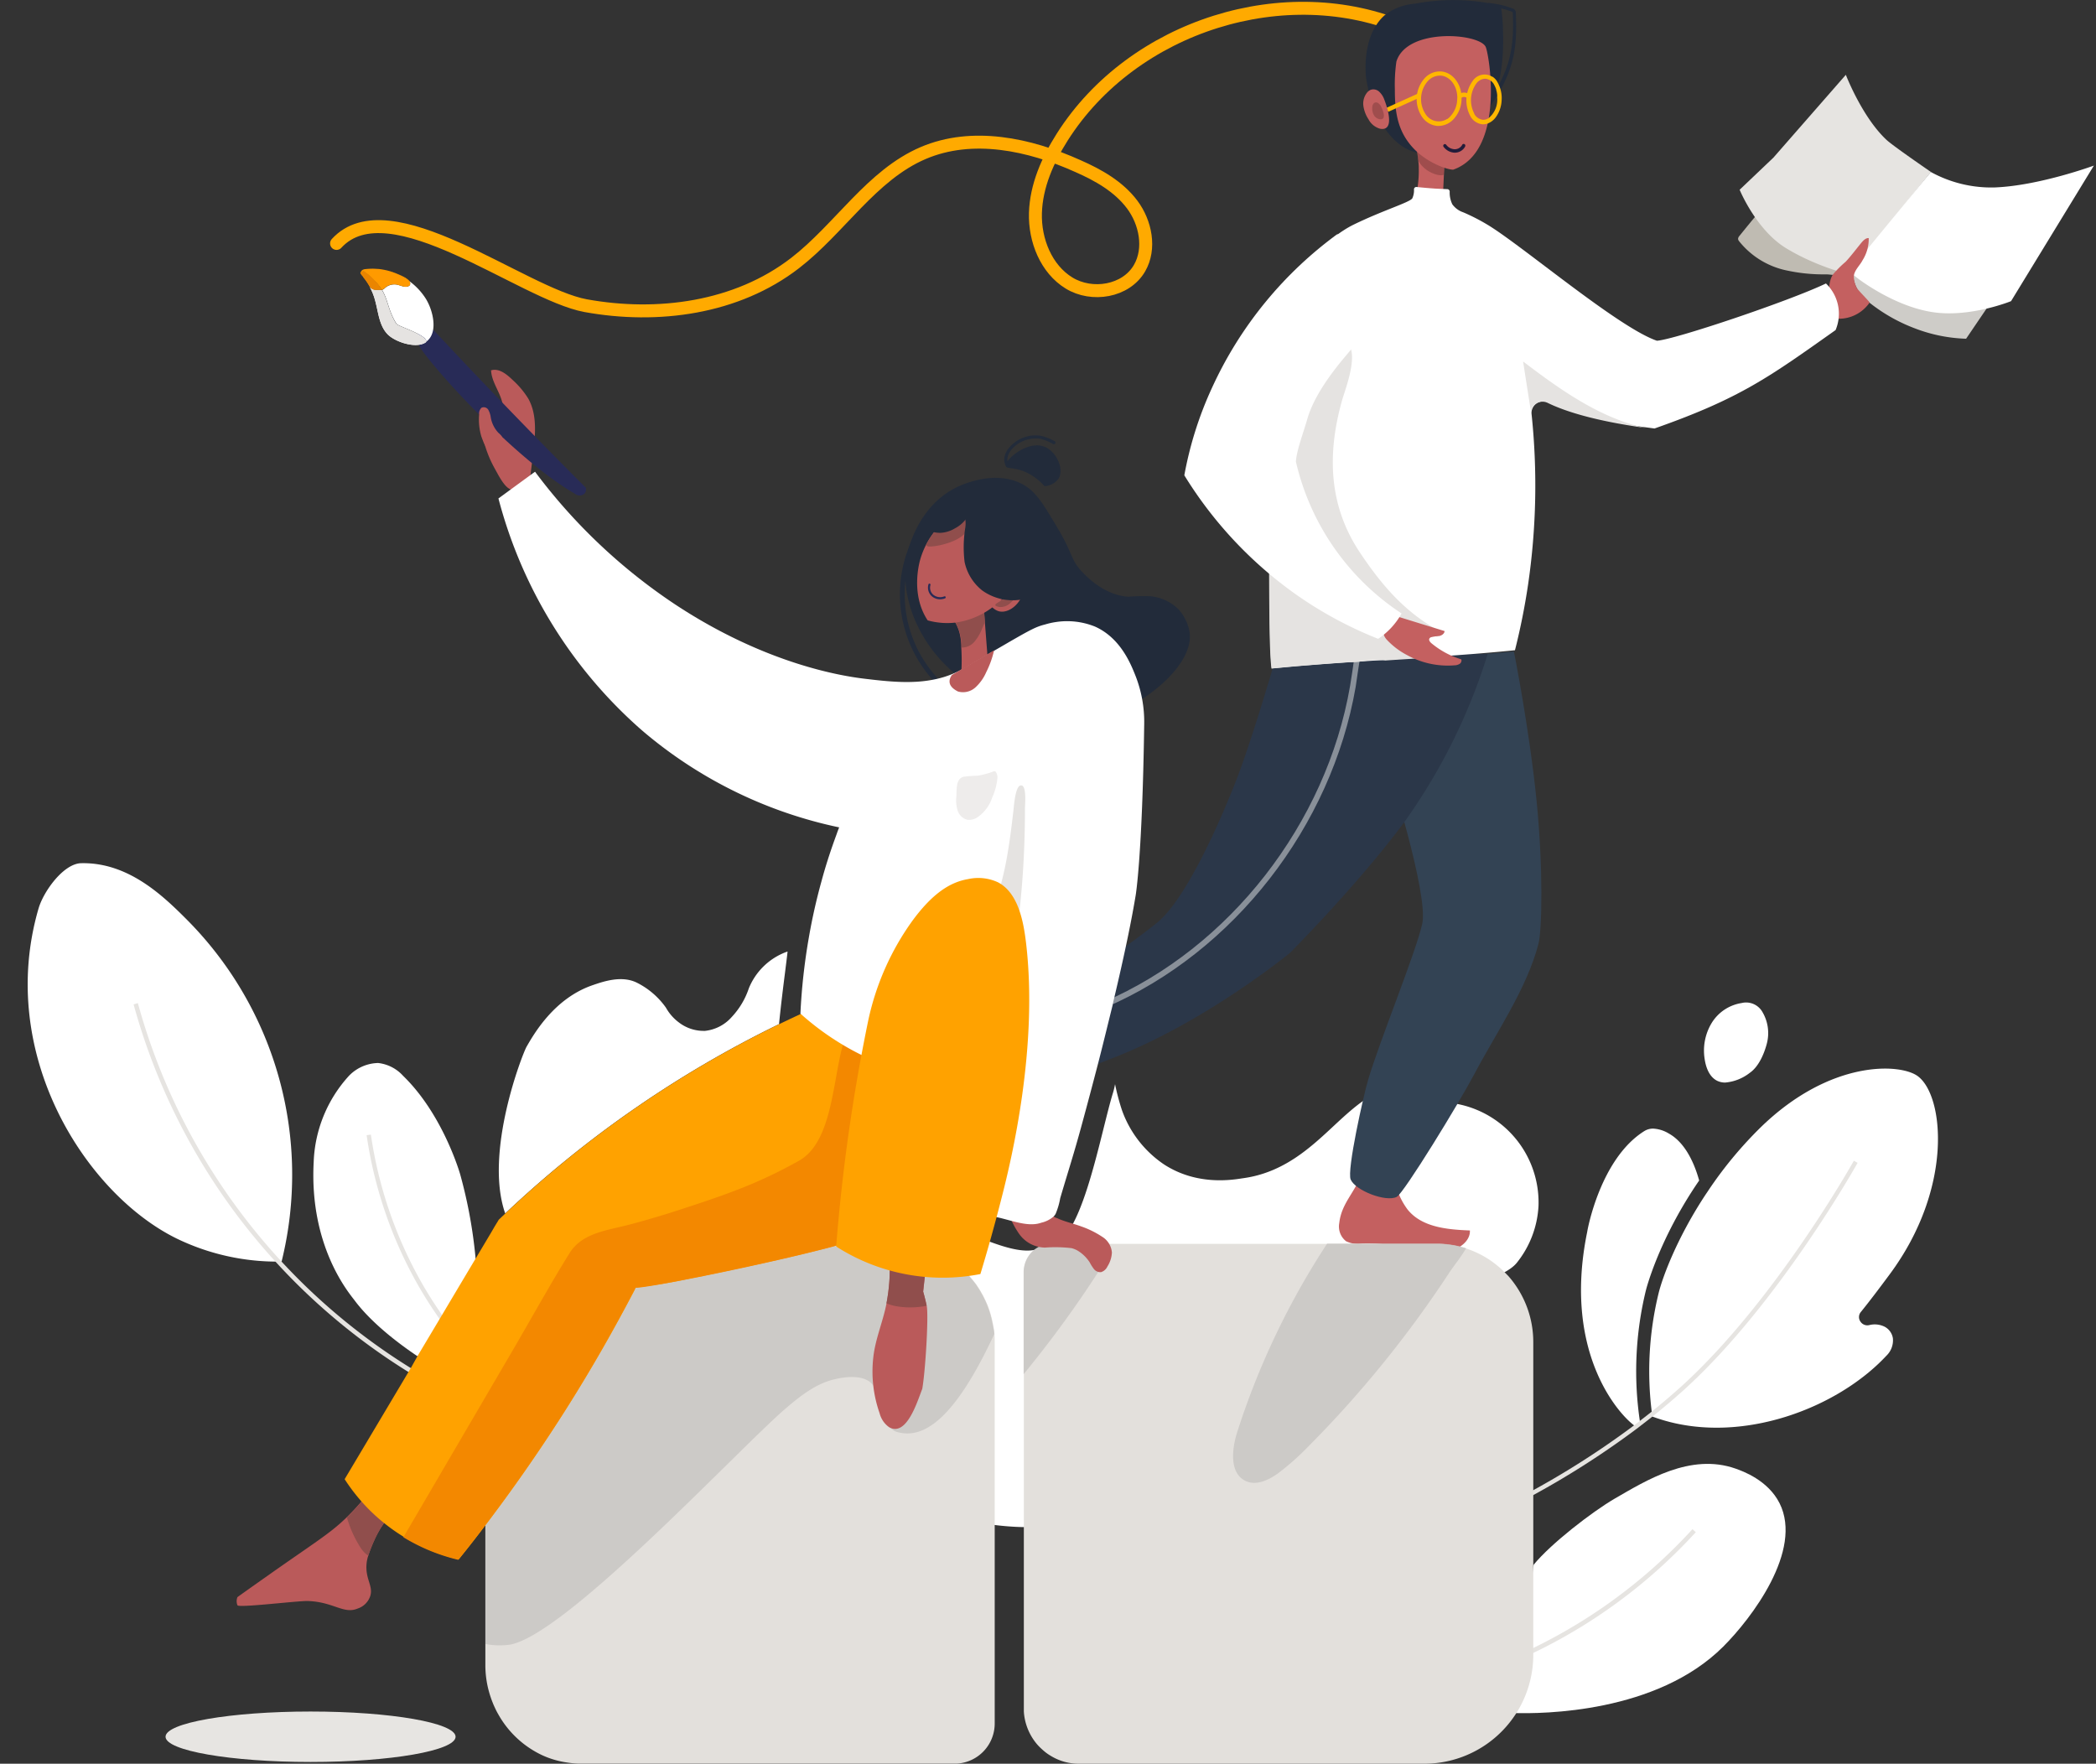 <svg xmlns="http://www.w3.org/2000/svg" viewBox="0 0 492 414"><rect x="0" y="0" width="492" height="414" fill="#333333" stroke="none"/><defs><style>.cls-1,.cls-5{fill:#fff;}.cls-2,.cls-21,.cls-3,.cls-32,.cls-4{fill:none;}.cls-2,.cls-4{stroke:#e6e4e1;}.cls-2,.cls-21,.cls-3,.cls-4{stroke-miterlimit:10;}.cls-2{stroke-width:1.05px;}.cls-3{stroke:#222b3a;stroke-width:1.12px;}.cls-4{stroke-width:1.01px;}.cls-5{opacity:1;}.cls-10,.cls-14,.cls-18,.cls-23,.cls-26,.cls-27,.cls-29,.cls-30,.cls-5{isolation:isolate;}.cls-6{fill:#e6e4e1;}.cls-7{fill:#bfbbb2;}.cls-8{fill:#ceccc8;}.cls-9{fill:#ba5a5a;}.cls-10{fill:#904e4c;}.cls-11{fill:#c46060;}.cls-12{fill:#222b3a;}.cls-13{fill:#e3e0dc;}.cls-14{fill:#c7c4c1;opacity:0.8;}.cls-15{fill:#282b57;}.cls-16{fill:#334354;}.cls-17{fill:#2b3749;}.cls-18{fill:#efefef;}.cls-18,.cls-23{opacity:0.48;}.cls-19{fill:#ffa200;}.cls-20{fill:#f38800;}.cls-21{stroke:#fa0;stroke-linecap:round;stroke-width:3.04px;}.cls-22,.cls-26,.cls-30{fill:#e5e3e1;}.cls-23{fill:#773939;}.cls-24{fill:#231c3a;}.cls-25{fill:#ffb700;}.cls-26{opacity:0.67;}.cls-27{fill:#e7e5e2;}.cls-28{fill:#ff9a00;}.cls-29{fill:#cac9c6;opacity:0.46;}.cls-31{fill:#ea8500;}</style></defs><title>Hero</title><g id="Layer_2" data-name="Layer 2"><g id="Layer_1-2" data-name="Layer 1"><g id="Hero_image" data-name="Hero image"><g id="Group_11187" data-name="Group 11187"><path id="Path_3060" data-name="Path 3060" class="cls-1" d="M355.17,402.1c7,.23,33.7,0,49.31-15.57,6.62-6.6,18.8-22.57,13.25-33.66-2.74-5.45-8.68-7.55-10.31-8.13-10.65-3.77-21.11,2.85-28.34,7C373.6,354.94,364,362.39,360,367.29Z"/><path id="Path_3309" data-name="Path 3309" class="cls-2" d="M345.47,391.78a22.35,22.35,0,0,0,10.36-2.48,124.58,124.58,0,0,0,41.84-30"/><path id="Path_3054" data-name="Path 3054" class="cls-3" d="M221,160.9a29.48,29.48,0,0,1-5.1-36.39"/><path id="Path_3055" data-name="Path 3055" class="cls-1" d="M105.57,322.93c-7.44-4-17.24-10.85-22.33-17.68-1.24-1.67-10.65-12.56-9.61-32.43a31.68,31.68,0,0,1,8.29-20.3,9.81,9.81,0,0,1,6.83-3,9.26,9.26,0,0,1,5.86,3c9.46,9.16,13.41,23.14,13.41,23.14a111.89,111.89,0,0,1,3.9,36.33Z"/><path class="cls-1" d="M384,334.86c-3-1.8-17.47-16.38-11.42-45.75,0-.17,3-17.09,13.38-23.6a3.87,3.87,0,0,1,2.08-.59,7.84,7.84,0,0,1,3.73,1.18c3.16,1.77,5.59,5.64,7.08,11-9.46,13.76-12.44,25.53-12.48,25.69a80,80,0,0,0-1.4,31.05l-1,1"/><path class="cls-1" d="M387.79,331.94a77.15,77.15,0,0,1,1.55-28.43c.9-3.65,4.13-12.44,10.47-22.27.29-.44.58-.89.89-1.34s.56-.85.86-1.28a94,94,0,0,1,11.73-14c16.36-15.93,32.79-15.05,36.89-12,6.16,4.57,8.4,26.22-6.56,46.44-2.61,3.53-5,6.67-6.84,8.93a1.85,1.85,0,0,0,0,2.33l.05.07a1.93,1.93,0,0,0,2,.64,5.24,5.24,0,0,1,3.59.41,3.72,3.72,0,0,1,1.9,2.67,5,5,0,0,1-1.54,4.14c-11.47,12.31-33.83,20.83-52.73,15l-1.18-.38-1-.35,0-.22Z"/><path class="cls-4" d="M344.82,357.82s6.17-2.55,15.09-7.45a201.36,201.36,0,0,0,22.26-14.13l.94-.69c.31-.23.62-.47.93-.69l1-.78,1.36-1.05h0l1.38-1.08,1.68-1.37q1.72-1.41,3.44-2.91c.66-.58,1.32-1.16,2-1.76l.52-.48c22-20.15,40.18-52.72,40.18-52.72"/><path id="Path_3059" data-name="Path 3059" class="cls-5" d="M404.94,254.11a4.32,4.32,0,0,1-1.77-.37c-1.13-.52-2.6-1.88-3.07-5.41a12.49,12.49,0,0,1,1.74-8.29,10.07,10.07,0,0,1,7-4.6,4.4,4.4,0,0,1,4.89,2.16,9.72,9.72,0,0,1,1,7.38c-.39,1.49-1.55,5.15-4,6.85A10.84,10.84,0,0,1,404.94,254.11Z"/><path class="cls-1" d="M184.87,223.37c-.15,1.39-.39,3.23-.6,4.94-.47,3.66-1,8-1.41,12.09a257.74,257.74,0,0,0-64.27,44.43c-5-14.26,4-37.3,5-39.11,1.79-3.11,6.53-11.37,15.5-14.46,2.58-.89,6.88-2.37,10.45-.57a18.45,18.45,0,0,1,6.79,5.86,11,11,0,0,0,3,3.43,9.53,9.53,0,0,0,5.89,2l.25,0a9.73,9.73,0,0,0,6.31-3.28,18.28,18.28,0,0,0,4-6.72,15.23,15.23,0,0,1,8.88-8.56Z"/><path class="cls-1" d="M361.14,283A23.22,23.22,0,0,1,356,296.47c-3,3.64-13.71,6.29-19.21,6.08-12.84-.5-27.39-1.05-41.52-3-1.55-.21-3.1-.45-4.65-.68-8.66-1.32-17.62-2.69-26.52.36-11.42,3.91-12.38,16.28-13.15,26.22-.12,1.66-.25,3.22-.41,4.72-2.65,24.71,1.32,18.91,1.86,26.78-8.8,2.68-19.38,1.49-30.38-1.09,0,0,2.47-56.14.1-68.3,1.64.55,3.74,1.4,5.34,2,7,2.81,13.53,5.46,17.39,3.05l.12-.08c1.31.31,3.21,0,5.33-2.79,3.8-5,6.56-16.12,8.78-25,.78-3.11,1.51-6.05,2.14-8.1a18.59,18.59,0,0,0,.52-2.15,53.19,53.19,0,0,0,1.63,6.13,25.73,25.73,0,0,0,9.9,12.73c7.56,4.89,15.58,3.67,18.22,3.26l.42-.06c9.43-1.33,15.66-7.13,21.15-12.25,3.06-2.85,6-5.55,9.13-7.27l16.51,1.71h.16A23.55,23.55,0,0,1,361.14,283Z"/><path id="Path_3064" data-name="Path 3064" class="cls-4" d="M110,317.42a97.41,97.41,0,0,1-11.48-16.09A99.83,99.83,0,0,1,86.56,266.4"/><path id="Path_3065" data-name="Path 3065" class="cls-1" d="M66.09,296.13a54.11,54.11,0,0,1-24.63-5.41c-21.35-10.49-42.39-43.3-32.4-77.51,1.18-4,5.85-10.5,10-10.59h.09c11.07-.2,19.23,7.75,24.85,13.39a84.88,84.88,0,0,1,22.1,80.12Z"/><path id="Path_3066" data-name="Path 3066" class="cls-6" d="M105.18,327.36a147.44,147.44,0,0,1-73.82-91.6l1-.3a146.35,146.35,0,0,0,73.27,90.92Z"/><path id="Path_3069" data-name="Path 3069" class="cls-7" d="M419.72,63.55a19.31,19.31,0,0,1-11.48-6.91,1.07,1.07,0,0,1-.26-.56,1.16,1.16,0,0,1,.32-.7Q415.85,46,424,37.13q2.84,8.09,5.64,16.16,1.41,4.1,2.81,8.17c.37,1.07,1.33,2.41.3,2.94-.86.45-3.12,0-4.11,0A40.18,40.18,0,0,1,419.72,63.55Z"/><path id="Path_3070" data-name="Path 3070" class="cls-8" d="M468.22,69.62l-6.71,9.89a36.55,36.55,0,0,1-12.1-2.46,39.67,39.67,0,0,1-11.32-6.6A9.09,9.09,0,0,1,435,65.1a2.07,2.07,0,0,1,.13-1.1.19.19,0,0,1,.15-.12.2.2,0,0,1,.12.08,3.41,3.41,0,0,0,2.15,1.16l1.45.21,3.85.57,9.85,1.45,9.62,1.41,5.61.83Z"/><path id="Path_3071" data-name="Path 3071" class="cls-6" d="M453.25,40.36l-16.85,21A33.09,33.09,0,0,1,434,64.25c-.57.12-8.29-2-14.94-6.11-6.91-4.33-10.71-13.6-10.71-13.6L416.28,37l17-19.44s3.78,9.86,9.51,15.24C444.22,34.17,453.25,40.36,453.25,40.36Z"/><path id="Path_3072" data-name="Path 3072" class="cls-1" d="M436.08,65.34s8.43,6.57,17.64,7.94c8.77,1.31,18.34-2.59,18.34-2.59L491.5,38.87S478.69,43.59,468.23,44a29.43,29.43,0,0,1-15-3.63L434,63.74Z"/><path id="Path_3073" data-name="Path 3073" class="cls-9" d="M98.06,350.28a27.94,27.94,0,0,0-6,4.88,23.18,23.18,0,0,0-4.14,6.26,35.61,35.61,0,0,0-1.48,3.75,8.72,8.72,0,0,0-.34,4c.34,2.28,1.44,3.7.77,5.58A4.59,4.59,0,0,1,84,377.56c-3.35,1.43-5.67-1.56-11.76-1.75-2.32-.07-16.22,1.65-16.5,1a2.55,2.55,0,0,1,0-1.92c1.95-1.4,5.08-3.61,8.94-6.33,10-7,13.06-8.85,16.7-12.4.15-.14.29-.29.44-.44a51.73,51.73,0,0,0,4.83-5.52q1.48-1.92,3-4.34Z"/><path id="Path_3074" data-name="Path 3074" class="cls-10" d="M92.06,355.17a23,23,0,0,0-4.14,6.26,35.61,35.61,0,0,0-1.48,3.75,6.73,6.73,0,0,1-2-2.21,26.38,26.38,0,0,1-3-6.76l.44-.44a53.93,53.93,0,0,0,4.82-5.53,39.76,39.76,0,0,1,3.65,2.94A6.89,6.89,0,0,1,92.06,355.17Z"/><path id="Path_3075" data-name="Path 3075" class="cls-11" d="M438.81,70.94a.84.84,0,0,1-.26.5,8.73,8.73,0,0,1-8,3.31.65.65,0,0,1-.7-.59h0v-.1c-.33-2.76-1.2-7.15.4-9.63a25.17,25.17,0,0,1,3-3c1.33-1.44,2.48-3,3.75-4.54.44-.5,1-1.06,1.65-1a9.34,9.34,0,0,1-1.44,5.19c-.62,1.23-2,2.4-2.06,3.83a6.54,6.54,0,0,0,.7,2.68C436.24,68.22,438.77,70.74,438.81,70.94Z"/><path id="Path_3078" data-name="Path 3078" class="cls-12" d="M355.82,3.12a1.11,1.11,0,0,0-.45-1,20.75,20.75,0,0,0-6-1.42h0c-.13.05.27.34.15.5-.65.81-.35,3.54.35,7.69l.13.73a25.35,25.35,0,0,1-.28,6.46v0c-.07.5-.15,1-.23,1.49s-.11.71-.17,1.06c-.21,1.29-.41,2.55-.54,3.75-.06.94-.13,1.88-.19,2.8,0,.12,0,.23,0,.34l-.39,1.29,1.07-1.09c.21-.29.41-.59.6-.87h0c.59-.87,1.13-1.7,1.62-2.51h0c.28-.45.53-.89.78-1.32C355.65,14.82,356.12,9.88,355.82,3.12Zm-4,16.82c-.14.29-.3.56-.47.85a0,0,0,0,1,0,0,1.74,1.74,0,0,1-.15.26h0c-.38.64-.79,1.29-1.25,2-.18.27-.37.55-.57.83l.1-1.4c.11-1,.28-2.12.45-3.22v0l0-.15.18-1.15a31.75,31.75,0,0,0,.54-8.39l-.12-.74c-.75-4.43-.91-6.83-.51-7.11h.12A15.43,15.43,0,0,1,352.4,2a16.78,16.78,0,0,1,2.59.78c.05,0,.1.17.11.39C355.38,9.49,354.81,14.44,351.81,19.94Z"/><path class="cls-13" d="M233.49,315.15v89.37a9.42,9.42,0,0,1-8.81,9.45l-.47,0H136.64l-1,0h0a20.5,20.5,0,0,1-2.58-.26,21.16,21.16,0,0,1-4.05-1c-.61-.21-1.2-.46-1.77-.72A23,23,0,0,1,117,402.47c-.22-.38-.43-.76-.62-1.16s-.43-.9-.62-1.37-.4-1-.56-1.49a23.36,23.36,0,0,1-1.27-7.6V301.42A9.39,9.39,0,0,1,123.2,292h88.36a26,26,0,0,1,3.18.35c.39.07.78.15,1.16.25.23.05.46.1.68.17l.9.26,1.13.4c.42.16.84.34,1.26.52s.65.3,1,.46c.16.1.33.17.49.26l.82.46.31.19c.3.18.6.38.9.58l.74.52.19.16c.25.18.48.37.72.55l.14.12c.51.42,1,.87,1.47,1.34.19.2.38.38.56.59a22.12,22.12,0,0,1,1.71,2,7.4,7.4,0,0,1,.57.81c.2.29.4.6.58.9s.21.36.31.54.35.6.5.9.29.58.42.87a.48.48,0,0,1,.08.16c.11.25.23.5.33.75a20.21,20.21,0,0,1,.75,2.1c.07.22.14.44.19.66s.14.5.2.77.09.4.12.59c.09.38.17.76.23,1.15.1.58.17,1.16.23,1.75S233.49,314.47,233.49,315.15Z"/><path class="cls-14" d="M233.4,313.11c-9.85,21.26-17.21,24.66-22.9,23-2.83-.82-4.48-6.53-4.68-8.55-.5-4.86-5.88-4.78-9.92-3.8-4.35,1-8,3.89-11.42,6.8-11.13,9.54-52.51,54.2-65.22,55.55a17.44,17.44,0,0,1-5.3-.21h0v-48s0,0,0,0,0-.07,0-.11c1.05-2.8,2.09-5.62,3-8.5,2.82-8.7,9.3-14.21,14-21.6a117.06,117.06,0,0,1,10.18-13.87l7.91-1.29h63.06a24.63,24.63,0,0,1,3.2.34,21.82,21.82,0,0,1,5.17,1.6,22.72,22.72,0,0,1,4.6,2.76c.51.42,1,.87,1.47,1.34.19.2.38.38.56.59a22.12,22.12,0,0,1,1.71,2,7.4,7.4,0,0,1,.57.81c.2.29.4.6.58.9s.21.36.31.54.35.6.5.9.29.58.42.87a.48.48,0,0,1,.08.16c.11.25.23.5.33.75a20.21,20.21,0,0,1,.75,2.1c.07.22.14.44.19.66s.14.5.2.77.09.4.12.59c.09.38.17.76.23,1.15C233.27,311.94,233.34,312.52,233.4,313.11Z"/><path id="Path_3098" data-name="Path 3098" class="cls-11" d="M314.37,287.08a4.39,4.39,0,0,0,1.6,4.28,6.33,6.33,0,0,0,3.66.56,41.25,41.25,0,0,1,8.87.66c4.35.8,8.95,2.27,13.07.62,1.83-.72,3.58-2.37,3.46-4.37-5.31-.21-11.31-.74-14.65-4.95a16.78,16.78,0,0,1-2.19-4c-.84-2-1.5-6.73-3.17-7.7a19.84,19.84,0,0,0-6.24-1.1.9.9,0,0,0-.67.23c-.1.13,1.82,3,1.8,3.12C318.67,279.45,314.94,282,314.37,287.08Z"/><path id="Path_3314" data-name="Path 3314" class="cls-13" d="M359.91,315.14v73A25.58,25.58,0,0,1,334.59,414H253.23a12.46,12.46,0,0,1-6.57-1.84,11.15,11.15,0,0,1-1.33-.91c-.34-.28-.67-.57-1-.88a12.06,12.06,0,0,1-1-1.05,13.16,13.16,0,0,1-3-7.56c0-.31,0-.62,0-.92V298.7a6.75,6.75,0,0,1,6-6.73l.67,0h90.21a17.62,17.62,0,0,1,2.81.19c.53.05,1,.14,1.55.23A22.44,22.44,0,0,1,353,298.46c.35.32.66.68,1,1A23.41,23.41,0,0,1,359.91,315.14Z"/><path id="Path_3083" data-name="Path 3083" class="cls-14" d="M258,298.27a261.77,261.77,0,0,1-17.72,24.29V298.61a6.74,6.74,0,0,1,6-6.73c.22,0,.43,0,.66,0h10.67C260,293,260.36,294.49,258,298.27Z"/><path id="Path_3084" data-name="Path 3084" class="cls-9" d="M112.82,98.82c.83-.66,2.06.06,2.66.94s1,2,1.92,2.52a12.55,12.55,0,0,0,.17-8.89c-.79-2.16-2.19-4.16-2.3-6.46,1.92-.58,3.77,1,5.2,2.39A20,20,0,0,1,124,93.56c2.12,3.77,1.67,8.45,1.15,12.76l-.8,6.63c-1.41.89-3.14,2.67-4.75,1.81-1.39-.74-2.68-3.37-3.43-4.71a27,27,0,0,1-2.31-5.42C113.67,104,112.22,99.3,112.82,98.82Z"/><path id="Path_3085" data-name="Path 3085" class="cls-12" d="M240.59,164.09c-5.18-.74-7.81-1.13-9.76-1.92-11-4.49-21-19.13-17.69-32.76.34-1.41,2.7-10.62,11.23-14.94.94-.47,9.12-4.46,15.83-.7,3,1.67,4.68,4.52,8.06,10.2,3.8,6.38,3,7.47,5.93,10.45,1.15,1.18,5.15,5.28,10.64,5.65a47.82,47.82,0,0,1,5.22-.11,10.75,10.75,0,0,1,6.51,3,10.55,10.55,0,0,1,2.64,5.25c1,5.45-4.93,12.75-14.65,18A221,221,0,0,1,240.59,164.09Z"/><path id="Path_3086" data-name="Path 3086" class="cls-12" d="M247.15,145.78c1.8.63,4,1.27,4.52,3.13a4.58,4.58,0,0,1-1.58,4.22c-3.47,3.57-8.62,4.74-13.5,5.45-3,.44-6.17.73-8.93-.53a14.16,14.16,0,0,1-4.6-3.75A21.67,21.67,0,0,1,217.29,143c3.41-1.26,7.16-.85,10.77-.73a11.88,11.88,0,0,0,4.77-.56c1.08-.44,2-1.16,3.16-1.52,2.19-.7,3.47.71,5,2A19.52,19.52,0,0,0,247.15,145.78Z"/><path id="Path_3087" data-name="Path 3087" class="cls-12" d="M236.11,109.4c.19.68,1.86.24,4.49,1.35a12.93,12.93,0,0,1,4.58,3.37,4.44,4.44,0,0,0,3.25-1.69c1.42-2.2-.3-6-2.75-7.33C241.54,102.87,235.73,108,236.11,109.4Z"/><path id="Path_3088" data-name="Path 3088" class="cls-9" d="M225.64,158.15a49.32,49.32,0,0,0,0-6.2c0-.18,0-.35,0-.5a13.25,13.25,0,0,0-.49-3.19,11.65,11.65,0,0,0-1.2-2.64,13.56,13.56,0,0,0-.94-1.31l7.81-3.1.06.85.3,3.93q.31,4,.62,8.06Q228.73,156.1,225.64,158.15Z"/><path id="Path_3089" data-name="Path 3089" class="cls-10" d="M231.19,146c-.21.56-.46,1.13-.7,1.67a11.2,11.2,0,0,1-1.68,2.87A3.9,3.9,0,0,1,226,152l-.28,0c0-.17,0-.35,0-.5a13.25,13.25,0,0,0-.49-3.19,11.65,11.65,0,0,0-1.2-2.64,3.34,3.34,0,0,1,.85-.52,39.26,39.26,0,0,0,6.08-3C231,143.37,231.09,144.68,231.19,146Z"/><path id="Path_3090" data-name="Path 3090" class="cls-9" d="M235.91,139.77a18.62,18.62,0,0,1-11.45,6.35,17.07,17.07,0,0,1-6.71-.5c-.12-.19-.3-.46-.49-.8-3.24-5.71-1.6-12.19-1.29-13.35a19.13,19.13,0,0,1,4.36-7.83c.25-.28.5-.52.71-.74l2.64-.41,3.16-.48,3.39-.52c.34.74.67,1.5,1,2.26A75.86,75.86,0,0,1,235.91,139.77Z"/><path id="Path_3091" data-name="Path 3091" class="cls-10" d="M218.15,128.28a.94.94,0,0,1-.59-.16.59.59,0,0,1-.17-.27,19.28,19.28,0,0,1,3-4.22l3.35-1.14,2.3-.79a.72.72,0,0,1,.54,0,.65.65,0,0,1,.29.32l0,0C229.14,126.13,220.88,128.34,218.15,128.28Z"/><path id="Path_3092" data-name="Path 3092" class="cls-9" d="M232.15,141.46a3.89,3.89,0,0,0,2.22,2c1.9.56,4.46-.91,5.66-3.85Z"/><path id="Path_3093" data-name="Path 3093" class="cls-10" d="M234.64,142.49a3.34,3.34,0,0,0,2.68-1.11,2.44,2.44,0,0,0,1-1.66.54.54,0,0,0-.11-.37.6.6,0,0,0-.42-.14,2,2,0,0,0-1.3.16,2.31,2.31,0,0,0-.52.56,4.49,4.49,0,0,1-1.15,1.15C233.74,141.74,232.88,142.16,234.64,142.49Z"/><path id="Path_3094" data-name="Path 3094" class="cls-15" d="M220.67,140.68a3,3,0,0,1-1.93-.71,2.72,2.72,0,0,1-.8-2.81.25.25,0,0,1,.31-.16h0a.26.26,0,0,1,.16.32,2.18,2.18,0,0,0,.65,2.27,2.56,2.56,0,0,0,2.35.48l.24-.08a.23.23,0,0,1,.32.13h0a.26.26,0,0,1-.13.33h0l-.26.09A3.29,3.29,0,0,1,220.67,140.68Z"/><path id="Path_3095" data-name="Path 3095" class="cls-12" d="M227.17,121.19a7.47,7.47,0,0,1-3,2.82,7.22,7.22,0,0,1-3.34,1.06,7,7,0,0,1-4.38-1.41,9.84,9.84,0,0,1,3.46-4.7,10,10,0,0,1,8.17-1.41A7.24,7.24,0,0,1,227.17,121.19Z"/><path id="Path_3096" data-name="Path 3096" class="cls-12" d="M225.16,118.73a6.3,6.3,0,0,1,1.26,2.35,6.87,6.87,0,0,1,.12,3.06,28.81,28.81,0,0,0-.12,7.76,11.55,11.55,0,0,0,4.14,6.7,12.31,12.31,0,0,0,10.37,1.88,16.64,16.64,0,0,0,0-12C238.45,122.55,232.22,118.68,225.16,118.73Z"/><path id="Path_3099" data-name="Path 3099" class="cls-16" d="M325.71,179.67s9.71,30.26,8.13,37.21-10.1,27.69-12.74,36.75c-1,3.35-5,21.11-4.05,23.25,1.14,2.59,8.25,5.35,10.8,4.07,1.69-.86,14.7-22.13,18.29-28.95,5-9.48,12.31-20,15-30.52.82-3.22,1.12-17.74-.45-33.45-1.7-17-5.33-35.11-5.33-35.11L341,154.14Z"/><path id="Path_3100" data-name="Path 3100" class="cls-17" d="M349.23,153.45A138,138,0,0,1,329.62,193c-11,14.82-26.84,30.69-26.84,30.69S282.92,240,261,248.44c-6.76,2.6-12.68,5.6-14.95-3.69-.94-3.88-1.74-7.71.95-10.53,2.18-2.29,5.77-4,8.36-5.8,5.45-3.84,11-7.62,16.2-11.8,6.81-5.46,14.81-23.71,18.6-33.41s9.4-29.09,9.4-29.09Z"/><path id="Path_3101" data-name="Path 3101" class="cls-18" d="M259.6,236.44l-.51-1.24c29.55-12.74,52.24-41.87,57.82-74.2.11-.63.94-6,1-6.64l1.31.21c-.1.62-.93,6-1,6.66C312.56,194,289.55,223.52,259.6,236.44Z"/><path class="cls-19" d="M216.38,238.57q-1.83,7.81-3.67,15.63l-4.23,18c-.55,2.38-1.11,4.74-1.67,7.12-.08.37-.17.75-.26,1.12-.62,2.62-1.24,5.25-1.85,7.87h0l1.13.94a48.26,48.26,0,0,1-8.1,2.73l-1.43.39-.61.16c-1.22.33-2.51.66-3.86,1s-2.91.73-4.44,1.08l-3.47.82-1.2.27L178,296.75h0c-2.79.62-5.6,1.22-8.3,1.79l-1.17.24-3.34.69h0l-3.16.63a127,127,0,0,1-12.67,2.11h-.1c-.06.12-.14.27-.2.42-4.69,9-10.1,18.56-16.35,28.41q-8.78,13.83-18.7,26.89v0q-3,4-6.21,7.95l-.15.17c-1.14-.27-2.26-.58-3.37-.94a41.24,41.24,0,0,1-4.87-1.9c-1.06-.48-2.09-1-3.11-1.57-.51-.28-1-.58-1.51-.88h0a41.85,41.85,0,0,1-4.56-3.2h0a41.71,41.71,0,0,1-5.27-5h0a43.26,43.26,0,0,1-4.06-5.35l15-25.19.56-.94L98,318.32l5.49-9.2q4.08-6.87,8.18-13.74l3.52-5.9c.51-.87,1-1.74,1.55-2.61l.34-.57,1.55-1.47a257.74,257.74,0,0,1,64.27-44.43l2.64-1.26,2.43-1.14.21-.1q2.3-1.05,4.62-2.06l11.6,1.34Z"/><path id="Path_3316" data-name="Path 3316" class="cls-20" d="M209.88,255.89c-.39,3.54-.76,7.1-1.15,10.66q-.28,2.82-.66,5.57c-.39,2.77-.85,5.51-1.5,8.29-.62,2.63-1.25,5.25-1.86,7.87l1.14,1c-6.35,3.46-52.4,13-56.59,13h-.07c-.07.13-.15.28-.21.42-4.69,9-10.1,18.56-16.34,28.41a385.29,385.29,0,0,1-24.93,34.86,1.14,1.14,0,0,0-.15.17v0a44.34,44.34,0,0,1-12.87-5.3v0l25.56-43.7c4.48-7.65,8.77-15.47,13.45-23,2.94-4.73,8.76-5.31,14-6.67,3.76-1,7.47-2.08,11.16-3.28,10.87-3.54,18.67-6.11,28.69-11.73,8.51-4.76,7.84-21.37,11.08-29.59.1-.25,1.64.71,1.86.55a1.41,1.41,0,0,1,.92-.15q4,.17,8,.36a.92.92,0,0,1,1.08.72h0a.65.65,0,0,1,0,.34A64.3,64.3,0,0,1,209.88,255.89Z"/><path class="cls-9" d="M261,294a6.69,6.69,0,0,1-1.05,3.28,2.44,2.44,0,0,1-1.5,1.33,1.9,1.9,0,0,1-1.66-.71,10.51,10.51,0,0,1-1-1.58,8.86,8.86,0,0,0-2.49-2.54,5.6,5.6,0,0,0-1.78-.8,32.34,32.34,0,0,0-6.22-.13h0a7.56,7.56,0,0,1-5.1-2.09,7.81,7.81,0,0,1-1.18-1.43,20,20,0,0,1-2.17-4.27h0c-.13-.34-.24-.7-.35-1-.37-1.12-.68-2.26-.95-3.33l0-.07.14,0c1.82-.48,3.63-1,5.41-1.66l1.95-.7c.07.23.15.47.21.7a31.63,31.63,0,0,0,1.07,3l.1.22a8.37,8.37,0,0,0,.94,1.61l.19.24a6.78,6.78,0,0,0,2.36,1.81l.09,0c1.87.89,3.88,1.29,5.79,2a21.84,21.84,0,0,1,4.94,2.44A4.79,4.79,0,0,1,261,294Z"/><path class="cls-1" d="M268.58,170.11c-.44,30.94-2,40.06-2,40.06-.31,1.84-.94,5.58-2.28,11.87-.7,3.28-1.58,7.25-2.71,12-.11.44-.21.89-.32,1.34,0,.11-.05.21-.08.32a.94.94,0,0,1,0,.16c-1,4-2.11,8.64-3.44,13.8-1.15,4.42-2.43,9.27-3.88,14.58-1.8,6.62-3.05,10.4-5,17a17,17,0,0,1-1.08,3.69,3,3,0,0,1-.5.65,6.7,6.7,0,0,1-2.87,1.43h0l-.15.05c-2.07.68-4.52.14-6.89-.49-1.19-.31-2.36-.65-3.46-.87l-.44-.08c-3.25-.55-3.48,3.13-4.54.34a37.67,37.67,0,0,1-1.46-4.63,14.31,14.31,0,0,0-.61-3.31L212.71,254.2l-1.77-3-.59-.2a63.07,63.07,0,0,1-8.14-3.37c-1.51-.74-3-1.55-4.43-2.41a63.68,63.68,0,0,1-9.67-7.09l-.18-.16-.05,0a143.1,143.1,0,0,1,2-18q1.14-6.57,2.92-13c1-3.74,2.16-7.26,3.36-10.55l.1-.27.38-1.07c.12-.29.22-.58.34-.87a104.07,104.07,0,0,1-45.38-22c-.48-.4-.94-.8-1.4-1.2A108.86,108.86,0,0,1,117,117l2.93-2.14,1.16-.85,3.44-2.51,1.06-.77a132.34,132.34,0,0,0,33.12,31.3c21.32,14,39.21,16.68,44.15,17.28,5.59.67,11.32,1.31,16.77.11a22.64,22.64,0,0,0,4.43-1.43l.21-.1c.47-.21.94-.44,1.41-.7l.24-.13.08,0c.36-.2.91-.53,1.7-1l4.06-2.38,1.54-.9,2.92-1.69.39-.23c5.37-3.1,6.64-3.76,8.68-4.27a17.14,17.14,0,0,1,2.51-.57,17.48,17.48,0,0,1,9.26,1.07c6,2.7,8.41,8.81,9.57,11.77a29.87,29.87,0,0,1,1.47,5.25A29.49,29.49,0,0,1,268.58,170.11Z"/><path id="Path_3135" data-name="Path 3135" class="cls-21" d="M330.07,6.82C301.89-5.32,265.93,6,249.33,32.19c-3.4,5.37-6.1,11.43-6.28,17.83s2.52,13.13,7.9,16.42,13.36,2,16.54-3.5c2.65-4.59,1.43-10.72-1.74-14.94s-7.93-6.9-12.7-9c-11.44-5.16-24.8-8-36.34-3.08-12.15,5.19-19.56,17.71-30.08,25.83-13.71,10.59-32.23,13.07-49.16,10C122.52,69,91.4,43.61,79,57.14"/><path id="Path_3106" data-name="Path 3106" class="cls-12" d="M320.71,18.58c-.19-1.16-1.07-10.24,4.31-15a13,13,0,0,1,7.07-2.7A48,48,0,0,1,349.61.77c1.48.26,2.65.63,2.77,1.17a36,36,0,0,1,.41,5c.32,8.46-.9,14-3.36,18.17-6.63.36-7.57,15.35-19.12,9.89C327.35,33.59,322.39,28.88,320.71,18.58Z"/><path id="Path_3107" data-name="Path 3107" class="cls-22" d="M239.77,184.38l.12,0c1.11.48.7,4.51.7,5.5q0,6.54-.37,13.07-.36,6.22-1.08,12.4c-.41,3.62-2.25,8.76-1.77,12.32-.4-1-2.8-2.12-3.61-2.72-1.86-1.38-3.6-2.71-3.2-5.38a14.37,14.37,0,0,1,1.47-3.9c3.71-7.9,4.85-16.76,5.86-25.45C238,189.25,238.34,184.06,239.77,184.38Z"/><path id="Path_3108" data-name="Path 3108" class="cls-9" d="M216.49,326c-1.1,2.75-3.63,11.38-7.8,9a5.74,5.74,0,0,1-2.22-3.28A29.49,29.49,0,0,1,205,318.54c.49-4.32,2.27-8.33,3.09-12.58a43.85,43.85,0,0,0,.68-5.22,46.07,46.07,0,0,0-.45-10.23l9.58,2c-.09.78-.17,1.56-.26,2.34-.32,2.78-.63,5.57-.94,8.35.29,1,.58,2.15.83,3.35C218,308.7,217.25,321.59,216.49,326Z"/><path id="Path_3109" data-name="Path 3109" class="cls-10" d="M216.69,303.16c.29,1,.57,2.15.83,3.34a19.28,19.28,0,0,1-6.56.2,10.67,10.67,0,0,1-2.88-.77,43.59,43.59,0,0,0,.68-5.22,44.38,44.38,0,0,0,0-5.65c3-.19,5.89-.28,8.83-.25Z"/><path id="Path_3110" data-name="Path 3110" class="cls-19" d="M196.28,292.6a427.31,427.31,0,0,1,7.55-53.18,62.27,62.27,0,0,1,10.22-23.12c4.9-6.73,9.08-9.24,13.15-9.94a11,11,0,0,1,7.07.75c4.84,2.55,6,9.45,6.57,14.16,2.93,24.6-3.46,51-5.6,59.4-1.9,7.49-3.71,13.77-5.11,18.39a46.28,46.28,0,0,1-33.84-6.46Z"/><path id="Path_3317" data-name="Path 3317" class="cls-11" d="M339.07,37.56c0,.08,0,.13,0,.19,0,1.09-.08,2.17-.14,3.26-.08,1.85-.17,3.72-.25,5.6-2.14-.08-4.28-.13-6.42-.19a26,26,0,0,0,.77-6.85c0-.1,0-.19,0-.29,0-.57-.07-1.14-.13-1.71a24.1,24.1,0,0,0-.37-2.53l6.27,2.41Z"/><path class="cls-1" d="M430.87,77.48l0,0c-15.63,11.06-22.32,16-42.5,23.1l-2-.27a115.93,115.93,0,0,1-14.45-2.84,48.39,48.39,0,0,1-8.48-3,2.78,2.78,0,0,0-3.69,1.32s0,0,0,0a2.88,2.88,0,0,0-.23.74,2.77,2.77,0,0,0,0,.76,160.33,160.33,0,0,1-.84,40q-1.15,7.74-3.07,15.34c-6.22.63-12.41,1.1-18.6,1.51l-.26,0-2,.14c-3.09.21-6.17.39-9.25.6l-.76.05c-1.87.11-3.73.23-5.6.36l-1.89.12-.38,0c-3.08.21-6.15.43-9.23.68q-2.34.18-4.68.39l-4.41.41h0c-.48-3.57-.51-12.75-.56-22s-.14-18.55-.75-22.38q1.54-11.84,3.11-23.66a1.81,1.81,0,0,1,0-.23s0-.07,0-.11q1.5-11.39,3-22.79c6.84-8.6,11.83-11.76,14.55-13.07,6.87-3.33,12.93-5.12,13.61-6.08a4.6,4.6,0,0,0,.4-2.13.55.55,0,0,1,.56-.55h0c1.4.14,2.83.27,4.28.37.91.06,2.07.1,3,.14a.58.58,0,0,1,.54.56,6.31,6.31,0,0,0,.62,3,5.22,5.22,0,0,0,2.57,1.88,46.51,46.51,0,0,1,5.83,3c8.08,4.9,30.65,24.1,39.62,27.14,4.11-.23,31.3-9.4,39.68-13.44A9.84,9.84,0,0,1,430.87,77.48Z"/><path class="cls-22" d="M333.72,150.55c-.12,1.62,2.09,2.32,2.94,3.63l.06.1-2.26.16c-3.08.21-6.17.39-9.25.6l-.56-.07a26.33,26.33,0,0,0-5.6.36l-1.89.12-.38,0c-3.08.21-6.15.43-9.23.68q-2.34.18-4.68.39l-4.41.41h0c-.48-3.57-.51-12.75-.56-22s-.14-18.55-.75-22.38q1.54-11.84,3.11-23.66a1.81,1.81,0,0,1,0-.23s0-.07,0-.11a42.59,42.59,0,0,1,7.39-6.54,10.47,10.47,0,0,1,6.49-2.39c6.15.46,1.78,11.21.88,14.37-3.5,12.5-3.21,24.64,4.24,35.77,4.68,7,9.78,13.13,17.07,17.47a3.08,3.08,0,0,1,1.12.93,1,1,0,0,1-.14,1.34,2.78,2.78,0,0,0-2.14-.54A1.82,1.82,0,0,0,333.72,150.55Z"/><path id="Path_3318" data-name="Path 3318" class="cls-23" d="M339.06,37.75c0,1.09-.09,2.17-.14,3.26-1.05.57-4.8-.72-6.05-3.44A24.1,24.1,0,0,0,332.5,35l6.27,2.41A1.64,1.64,0,0,1,339.06,37.75Z"/><path id="Path_3115" data-name="Path 3115" class="cls-11" d="M341.45,156.17a2.36,2.36,0,0,0,1.16-.33.94.94,0,0,0,.41-1.07,20,20,0,0,1-7-3.77c-.35-.29-.72-.77-.47-1.15a.76.76,0,0,1,.38-.28,10.56,10.56,0,0,1,1.86-.27c.61-.11,1.27-.53,1.3-1.17l-10.86-3.35a2,2,0,0,0-1.33-.09,1.85,1.85,0,0,0-.68.62c-1.29,1.7-2.2,3.12-.73,4.81a17.73,17.73,0,0,0,4.81,3.66A19.76,19.76,0,0,0,341.45,156.17Z"/><path id="Path_3116" data-name="Path 3116" class="cls-1" d="M318.61,80.35c-2.68,3.2-9.57,10.54-11.74,18-1,3.49-2.5,7.32-2.68,10A58.29,58.29,0,0,0,329,144a17.14,17.14,0,0,1-5.5,5.95,92.93,92.93,0,0,1-19.09-10.27A95.58,95.58,0,0,1,278,111.57a85.44,85.44,0,0,1,6.56-20.68A92,92,0,0,1,314,54.9C314,63.89,318.6,71.36,318.61,80.35Z"/><path id="Path_3117" data-name="Path 3117" class="cls-11" d="M348.71,10.94c.79,1.44,4.82,24.51-7.6,28.89-1.46,0-6.15-1.65-9.31-5-3.77-4-4.39-8.57-4.38-13.8a38,38,0,0,1,.36-6.57C330.2,6.51,347,7.75,348.71,10.94Z"/><path id="Path_3120" data-name="Path 3120" class="cls-24" d="M341.48,35.84h-.11a3.43,3.43,0,0,1-2.52-1.38.41.41,0,0,1,.08-.56.39.39,0,0,1,.52.05l0,0a2.59,2.59,0,0,0,1.94,1.08,2,2,0,0,0,1.82-1,.38.38,0,0,1,.5-.22h0a.39.39,0,0,1,.22.51v0l0,.05A2.75,2.75,0,0,1,341.48,35.84Z"/><path id="Path_3121" data-name="Path 3121" class="cls-15" d="M98.68,81.64c-1.82-3,.48-4.91.55-6.9q2.77,3,5.6,6,16.32,17.39,32.69,33.75a1.69,1.69,0,0,1-.25,1.31,1.7,1.7,0,0,1-2.28.12C120.63,107.63,101.43,86.09,98.68,81.64Z"/><path id="Path_3123" data-name="Path 3123" class="cls-22" d="M386.2,100.44c-12-1.68-18.9-3.91-22.93-5.88a2.76,2.76,0,0,0-3.68,1.3l0,0v0a2.66,2.66,0,0,0-.23.74q-.93-5.86-1.84-11.75C366.35,91.57,375.62,98.15,386.2,100.44Z"/><path id="Path_3118" data-name="Path 3118" class="cls-25" d="M343,21.84c-.43-2.77-2.36-4.92-4.79-5.07a4.79,4.79,0,0,0-3.86,1.66,7.45,7.45,0,0,0-1.71,3.62,7.7,7.7,0,0,0-.1,1.17,7.44,7.44,0,0,0,1.25,4.19,4.79,4.79,0,0,0,3.62,2.15h.29a4.87,4.87,0,0,0,3.58-1.68,7.13,7.13,0,0,0,1.79-4.39c0-.19,0-.38,0-.57A6.5,6.5,0,0,0,343,21.84Zm-.95,1.6a6,6,0,0,1-1.51,3.75,3.66,3.66,0,0,1-.85.77l-.07,0a3.66,3.66,0,0,1-5-1.19,6.4,6.4,0,0,1,.48-7.67,3.86,3.86,0,0,1,2.85-1.35h.21c2.22.14,3.92,2.43,3.92,5.2C342.06,23.15,342.06,23.29,342.05,23.44Z"/><path id="Path_3119" data-name="Path 3119" class="cls-25" d="M352.22,21a6.05,6.05,0,0,0-.41-1.1,1.55,1.55,0,0,0-.14-.29,1.24,1.24,0,0,0-.1-.2A3.43,3.43,0,0,0,350.33,18l-.06,0-.15-.08a2.1,2.1,0,0,0-.3-.15,2.79,2.79,0,0,0-.37-.14,3.38,3.38,0,0,0-3.82,1.45,7.77,7.77,0,0,0-.51,8.14l.18.32A3.69,3.69,0,0,0,348,29.18h.18a2.92,2.92,0,0,0,1.05-.2,4.23,4.23,0,0,0,1.85-1.42,7.27,7.27,0,0,0,1.4-4A7.29,7.29,0,0,0,352.22,21Zm-.76,2.49a5.49,5.49,0,0,1-2,4.2h0a2.15,2.15,0,0,1-1.41.42,2.69,2.69,0,0,1-2-1.39l0-.09a6.75,6.75,0,0,1-.7-4.05h0a6.84,6.84,0,0,1,1.14-2.9,2.7,2.7,0,0,1,2.1-1.2h.13a2.66,2.66,0,0,1,.63.17,2.5,2.5,0,0,1,.62.34.08.08,0,0,1,0,0,2.58,2.58,0,0,1,.77.93,7.35,7.35,0,0,1,.47,1.08h0l0,.11a5.35,5.35,0,0,1,.23,1.18h0a4.49,4.49,0,0,1,0,.64C351.48,23.19,351.47,23.36,351.46,23.53Z"/><path id="Rectangle_753" data-name="Rectangle 753" class="cls-25" d="M325.44,25.31l7.45-3.37.4.94-7.44,3.37Z"/><path id="Path_3124" data-name="Path 3124" class="cls-25" d="M344.42,23.11a.87.87,0,0,0-.68-.34,1,1,0,0,0-.8.27l-.76-.68a2,2,0,0,1,1.63-.62,1.85,1.85,0,0,1,1.48.87Z"/><path id="Path_3126" data-name="Path 3126" class="cls-9" d="M233.34,152.66a22,22,0,0,1-1.83,5.1,10.58,10.58,0,0,1-2.56,3.61,4.32,4.32,0,0,1-4.1.94c-2.26-1.15-2.32-2.54-1.41-3.87,1.8-1.06,4.74-2.79,9.47-5.53Z"/><path id="Path_3128" data-name="Path 3128" class="cls-11" d="M324,30.23A4.42,4.42,0,0,1,321.23,28a7.66,7.66,0,0,1-1.2-3.16,4.09,4.09,0,0,1,.92-3.17,2.15,2.15,0,0,1,.81-.59,2,2,0,0,1,2,.46,4.62,4.62,0,0,1,1.16,1.78C325.63,25.12,327.52,30.8,324,30.23Z"/><path id="Path_3129" data-name="Path 3129" class="cls-23" d="M324,28a1.93,1.93,0,0,1-1.49-.95,3.19,3.19,0,0,1-.4-1.79c0-.48.19-1,.63-1.18a.86.86,0,0,1,.75.11,2.17,2.17,0,0,1,.54.55C324.44,25.39,325.66,28.1,324,28Z"/><path id="Path_3130" data-name="Path 3130" class="cls-14" d="M344.14,293c-1.13,2.05-2.92,4.13-4.12,6a260.59,260.59,0,0,1-32.66,40.28,63.6,63.6,0,0,1-7.19,6.43c-2.29,1.69-5.3,3.14-7.85,1.89-3.75-1.84-3.19-7.43-1.9-11.46a181.52,181.52,0,0,1,20.7-43.61l.4-.61h25.66A22.28,22.28,0,0,1,344.14,293Z"/><path id="Path_3131" data-name="Path 3131" class="cls-9" d="M113,102.49a14,14,0,0,1-.53-5.19,1.85,1.85,0,0,1,.56-1.59,1.25,1.25,0,0,1,1.6.5,5.09,5.09,0,0,1,.57,1.78A7,7,0,0,0,117,101.6a4.09,4.09,0,0,1,.78.83A2.06,2.06,0,0,1,117,105C114.47,106.79,113.79,104.6,113,102.49Z"/><path id="Path_3132" data-name="Path 3132" class="cls-26" d="M234.14,182.44a13.82,13.82,0,0,1-1.2,4.67,9.17,9.17,0,0,1-3.39,4.66,3.52,3.52,0,0,1-2.45.66,3.22,3.22,0,0,1-2.29-2.12,7.82,7.82,0,0,1-.33-3.26c.12-1.71-.17-4.2,1.69-4.72,1.14-.14,2.29-.23,3.43-.26a19.45,19.45,0,0,0,3.61-1,.53.53,0,0,1,.39,0,.49.49,0,0,1,.18.17A2.35,2.35,0,0,1,234.14,182.44Z"/><ellipse id="Ellipse_89" data-name="Ellipse 89" class="cls-27" cx="72.9" cy="407.67" rx="34.04" ry="5.92"/><path id="Path_3133" data-name="Path 3133" class="cls-12" d="M236.54,109.7a.38.38,0,0,1-.3-.15,3,3,0,0,1-.43-2.39,4.78,4.78,0,0,1,1.07-2.07,8.09,8.09,0,0,1,7.45-2.79,12.16,12.16,0,0,1,3.25,1.28.38.38,0,0,1,.12.52.37.37,0,0,1-.45.16h0A11.19,11.19,0,0,0,244.2,103a7.47,7.47,0,0,0-6.76,2.53,4.14,4.14,0,0,0-.91,1.75,2.24,2.24,0,0,0,.31,1.78.38.38,0,0,1-.09.53.4.4,0,0,1-.21.07Z"/><path class="cls-1" d="M88.75,63.14h0Z"/><path class="cls-1" d="M84.56,63.75h0a.69.69,0,0,0,0,.32h0A.65.65,0,0,1,84.56,63.75Z"/><path class="cls-1" d="M89.82,63.29h0Z"/><path class="cls-1" d="M87.69,63.07h0Z"/><path class="cls-1" d="M101,72.29a12.87,12.87,0,0,0-.94-2,14.94,14.94,0,0,0-4-4.31h0c.3.46.3.85,0,1.1A1.47,1.47,0,0,1,95,67.3c-.63-.07-1.22-.37-1.85-.49a3.36,3.36,0,0,0-2.74.75,2.05,2.05,0,0,1-.61.45l-.14,0c1.49,2.51,1.41,4.76,3.41,8,.34.57,7.23,2.62,7,4.18C102.31,78.57,102,75,101,72.29Z"/><path class="cls-28" d="M92.84,64.15a15,15,0,0,0-3-.86A15.05,15.05,0,0,1,96.06,66C95.55,65.13,93.69,64.5,92.84,64.15Z"/><path class="cls-28" d="M88.8,63.15c.34,0,.68.08,1,.14C89.48,63.23,89.14,63.18,88.8,63.15Z"/><path class="cls-28" d="M87.73,63.08l1,.06Z"/><path class="cls-28" d="M85.52,63.16h0a15.53,15.53,0,0,1,2.15-.09,15.53,15.53,0,0,0-2.15.09h0a1.33,1.33,0,0,0-.84.36.63.63,0,0,0-.12.23h0a.57.57,0,0,1,.12-.23A1.39,1.39,0,0,1,85.52,63.16Z"/><path class="cls-28" d="M84.56,64.06s0,0,0,0a1.27,1.27,0,0,1,.83-.35h0A15.22,15.22,0,0,1,89.62,68l.14,0a2.05,2.05,0,0,0,.61-.45,3.36,3.36,0,0,1,2.74-.75c.63.12,1.22.42,1.85.49a1.47,1.47,0,0,0,1.15-.25c.25-.25.25-.64,0-1.1h0a15.05,15.05,0,0,0-6.23-2.66h0c-.34-.06-.68-.11-1-.14h0l-1-.06h0a15.53,15.53,0,0,0-2.15.09h0a1.39,1.39,0,0,0-.84.36.57.57,0,0,0-.12.23A.65.65,0,0,0,84.56,64.06Z"/><path class="cls-1" d="M85.23,65a.18.18,0,0,0,0,.07l0-.07L85,64.76a1.73,1.73,0,0,1-.44-.7h0a2,2,0,0,0,.43.7Z"/><path class="cls-29" d="M85.23,65a.18.18,0,0,0,0,.07l0-.07L85,64.76a1.73,1.73,0,0,1-.44-.7h0a2,2,0,0,0,.43.7Z"/><path class="cls-1" d="M93,76.06c-2-3.27-1.92-5.52-3.41-8a1.6,1.6,0,0,1-.43,0c-1.2,0-1.6.12-2.35-.67l0,0a14.1,14.1,0,0,1,1.05,2.47c.26.84.46,1.71.65,2.58.48,2.22.94,4.43,2.45,6,1.71,1.8,6.54,3.43,8.86,2a2.15,2.15,0,0,0,.24-.18C100.26,78.68,93.37,76.63,93,76.06Z"/><path class="cls-30" d="M93,76.06c-2-3.27-1.92-5.52-3.41-8a1.6,1.6,0,0,1-.43,0c-1.2,0-1.6.12-2.35-.67l0,0a14.1,14.1,0,0,1,1.05,2.47c.26.84.46,1.71.65,2.58.48,2.22.94,4.43,2.45,6,1.71,1.8,6.54,3.43,8.86,2a2.15,2.15,0,0,0,.24-.18C100.26,78.68,93.37,76.63,93,76.06Z"/><path class="cls-28" d="M85.44,63.67h0a1.27,1.27,0,0,0-.83.35s0,0,0,0a1.73,1.73,0,0,0,.44.7l.23.28,0,.07a14.39,14.39,0,0,1,1.54,2.27l0,0c.75.79,1.15.67,2.35.67a1.6,1.6,0,0,0,.43,0A15.22,15.22,0,0,0,85.44,63.67Z"/><path class="cls-31" d="M85.44,63.67h0a1.27,1.27,0,0,0-.83.35s0,0,0,0a1.73,1.73,0,0,0,.44.7l.23.28,0,.07a14.39,14.39,0,0,1,1.54,2.27l0,0c.75.79,1.15.67,2.35.67a1.6,1.6,0,0,0,.43,0A15.22,15.22,0,0,0,85.44,63.67Z"/><circle id="Ellipse_153" data-name="Ellipse 153" class="cls-32" cx="3.5" cy="221.52" r="3"/></g></g><rect class="cls-32" width="492" height="414"/></g></g></svg>
